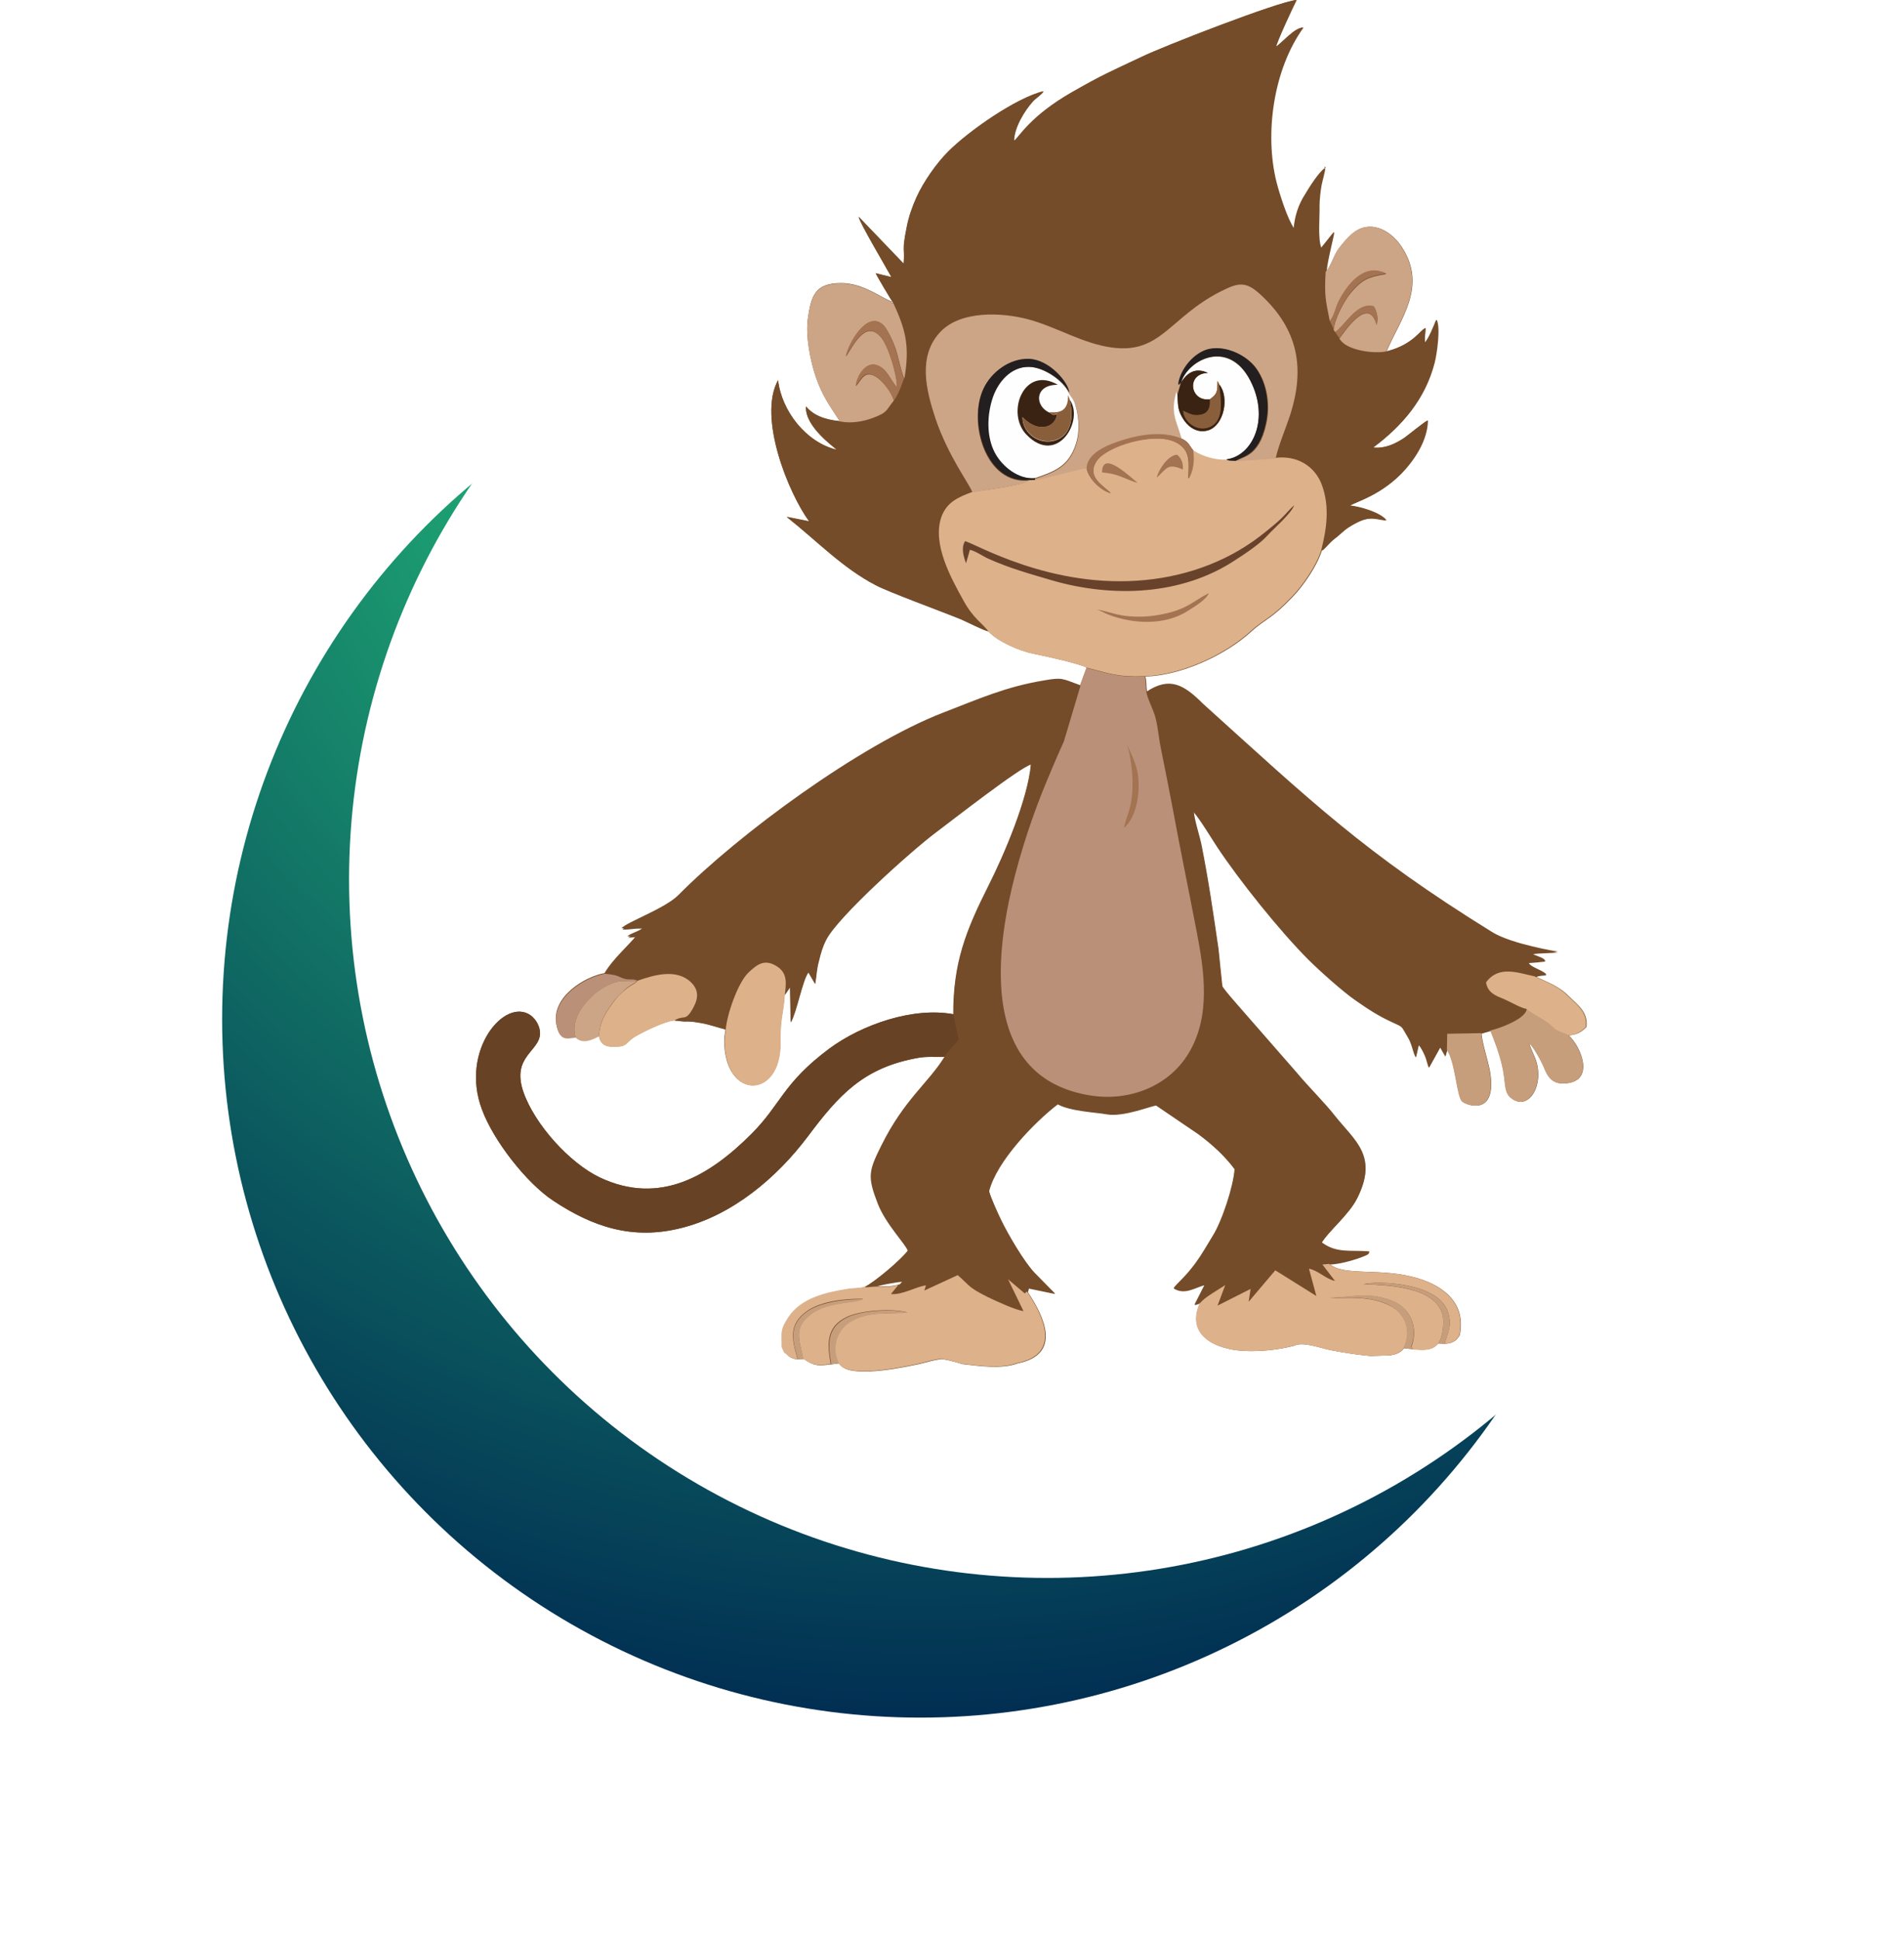 <svg width="600" height="611" viewBox="0 0 600 611" fill="none" xmlns="http://www.w3.org/2000/svg">
<g filter="url(#filter0_d)">
<circle cx="320" cy="291" r="220" fill="url(#paint0_radial)"/>
</g>
<g filter="url(#filter1_d)">
<circle cx="330" cy="281" r="220" fill="white"/>
</g>
<path fill-rule="evenodd" clip-rule="evenodd" d="M188.781 326.415C189.387 329.347 191.409 329.751 194.138 329.65C197.777 329.549 197.272 328.235 200.001 326.517C202.731 324.899 209.605 321.563 212.435 321.361C214.154 321.462 214.861 321.765 216.782 321.664C218.197 321.664 219.613 321.967 220.927 322.17C223.757 322.675 226.082 323.585 228.609 324.191C228.508 325.708 228.205 326.112 228.205 327.831C228.407 346.633 245.997 346.128 245.896 328.538C245.896 325.809 245.896 323.282 246.3 320.653C246.603 318.834 247.21 314.992 247.21 313.375L248.928 310.848L249.13 321.967C251.051 318.632 252.77 308.725 254.69 306.198L256.813 309.837C257.319 306.804 257.218 305.389 258.026 302.457C258.532 300.335 259.138 298.111 260.25 295.988C263.788 288.81 287.241 267.784 294.823 262.123C300.079 258.181 321.308 241.602 324.846 240.692C323.936 251.509 316.456 269.098 311.502 278.904C304.224 293.359 300.382 303.266 300.382 319.44C287.746 317.115 271.673 322.675 261.362 330.257C246.603 341.275 246.199 347.745 236.798 357.146C223.656 370.288 207.987 379.79 189.084 370.894C179.48 366.345 168.462 354.114 164.924 343.904C161.082 332.683 170.18 331.167 170.18 325.405C170.18 323.282 168.866 320.957 167.148 319.744C158.959 314.083 144.908 330.964 151.883 349.464C155.522 359.37 166.036 372.714 174.325 378.173C186.658 386.361 199.294 390.708 214.76 386.765C230.935 382.722 244.885 370.793 254.488 358.056C264.395 344.814 272.179 336.221 289.364 333.188C292.093 332.683 294.924 332.986 297.754 332.885C292.599 341.174 285.118 346.229 277.941 360.684C273.897 368.772 273.493 370.49 276.829 379.083C279.356 385.552 285.725 391.921 286.23 393.842C284.107 396.672 275.818 403.748 272.482 405.366C271.37 405.871 269.146 405.77 267.731 405.972C260.857 407.084 252.77 408.702 248.625 414.969C245.997 419.013 246.502 419.417 246.502 424.37L247.21 425.988C248.827 427.1 248.018 427.201 250.344 428.01L251.557 428.111L253.275 428.01C256.611 430.335 257.824 430.234 261.969 429.728L264.395 429.425C266.214 432.255 270.966 431.952 273.998 431.952C279.053 431.75 284.41 430.739 289.263 429.728C291.487 429.223 294.115 428.414 296.238 428.111C297.35 427.908 301.798 429.122 303.112 429.627C308.47 430.233 315.546 431.345 320.701 429.425C334.854 426.594 328.991 414.565 323.835 406.882L324.138 405.669L332.428 407.387L325.857 400.716C322.521 397.076 317.77 388.989 315.546 384.44C314.535 382.419 312.109 377.061 311.603 375.039C313.928 365.638 325.857 353.305 333.236 347.644C337.28 349.868 345.367 350.171 348.602 350.778C354.061 351.789 363.361 347.846 364.27 348.048L377.513 357.045C381.759 360.179 385.903 363.919 389.037 368.165C388.734 373.422 385.095 384.642 382.062 389.394C380.141 392.527 378.827 394.954 376.603 397.986C373.368 402.333 371.246 403.849 369.83 405.669C373.267 407.792 376.502 405.366 379.636 404.557L376.401 410.926L378.221 410.319C373.571 420.529 382.972 424.977 391.767 425.482C396.821 425.786 402.886 425.179 407.84 423.865C410.67 422.45 416.23 424.674 419.465 425.28C423.711 426.089 427.552 426.695 431.899 427.1L437.964 426.898C439.683 426.695 441.401 426.089 442.412 424.674L445.546 424.977C448.477 425.179 451.308 425.482 453.228 423.157L455.351 423.258C457.575 423.157 458.889 422.45 460.001 420.529C462.023 410.723 455.25 405.164 446.86 402.636C435.134 399.098 423.508 402.131 418.959 398.087C421.79 398.087 426.238 396.874 428.967 395.863C431.899 394.751 431.292 394.751 431.494 394.145C425.631 393.639 421.284 394.852 416.533 391.314C418.858 387.473 425.126 382.52 427.754 377.263C434.426 363.919 426.844 359.269 420.476 351.182C417.746 347.644 411.984 341.882 408.648 337.838L396.72 324.191C396.012 323.383 394.597 321.765 393.889 320.957C392.272 319.036 385.398 311.454 385.196 310.544L383.983 298.818C382.264 287.092 380.95 277.792 378.625 266.065C378.019 263.134 376.401 258.282 376.199 255.552C378.322 257.978 381.658 263.538 383.578 266.47C390.655 277.185 403.493 293.157 412.389 302.053C415.927 305.591 423.407 312.263 427.249 314.891C430.989 317.52 434.527 319.845 438.773 321.765C442.513 323.484 441.502 322.877 443.625 326.314C445.141 328.74 445.242 331.167 446.253 332.885L447.163 328.943C447.972 329.954 448.376 330.762 448.983 332.076C449.69 333.492 449.893 335.311 450.398 336.12L453.936 329.751L455.554 332.582L456.059 330.762C458.687 334.503 459.092 345.42 460.81 346.936C462.326 348.251 472.031 351.688 469.504 337.232C468.897 333.997 466.977 328.134 466.875 325.405L469.706 324.596C471.222 328.336 472.435 331.571 473.345 335.412C474.861 341.579 473.547 344.409 477.085 346.431C482.14 349.261 486.487 341.579 484.061 334.098C483.555 332.481 482.241 330.055 481.938 328.639C483.252 329.549 485.88 334.503 486.588 336.221C487.801 339.254 489.317 341.781 493.866 341.174C502.459 340.163 498.314 329.852 494.372 326.112C496.798 325.91 498.213 325.202 499.931 323.484C500.538 318.632 497 316.408 493.967 313.375C491.137 310.544 487.295 309.23 483.757 307.512C485.577 306.905 485.476 307.107 487.295 306.905C486.183 305.49 482.14 304.681 481.634 303.064C483.454 302.963 485.172 302.761 486.992 302.558C486.082 301.345 484.061 301.244 482.746 300.233C485.375 299.93 488.306 299.93 490.935 299.728C490.935 299.728 476.378 297.403 470.211 293.562C429.978 268.694 413.096 252.317 379.029 221.586C372.863 215.42 368.516 213.196 361.44 217.745C361.137 215.824 361.44 215.016 360.935 213.095C372.155 212.792 386.106 206.423 394.294 198.943C398.742 194.899 400.561 195.101 407.233 188.126C410.67 184.588 415.017 178.32 416.533 173.468C417.342 172.963 419.061 170.739 420.476 169.728C421.992 168.616 423.104 167.302 424.823 166.19C431.292 162.045 432.809 163.562 436.751 163.966C434.83 161.439 428.361 159.619 425.328 159.316C426.844 158.204 434.224 156.384 441.098 149.611C445.445 145.264 449.69 138.896 449.791 132.527C449.084 132.628 443.827 136.975 442.412 137.986C439.48 139.907 436.246 141.423 432.606 141.019C441.805 134.145 448.983 125.754 451.914 114.331C452.622 111.602 453.835 103.11 452.521 100.785C451.914 102.302 450.095 106.952 448.882 107.963C448.68 105.84 449.084 105.031 449.084 103.414C447.669 103.717 445.344 108.569 436.953 110.692C441.098 100.785 449.994 90.272 441.704 77.737C438.672 73.087 432.708 69.246 427.249 72.784C425.227 74.098 423.205 76.524 421.79 78.445C420.274 80.568 419.465 83.802 417.847 85.622C418.151 81.781 420.274 74.199 420.274 73.087L416.23 78.142C415.017 75.311 415.725 68.134 415.624 64.798C415.624 62.978 415.927 60.249 416.23 58.53C416.533 56.913 417.342 54.285 417.443 52.971L417.746 52.869L417.544 52.566L417.443 52.971C415.522 54.285 412.591 58.935 411.277 61.159C409.053 64.596 408.042 68.033 407.638 71.975C405.515 69.044 402.987 60.956 402.078 57.418C398.236 42.154 401.067 21.835 410.569 8.694C408.042 8.593 404.099 13.344 401.977 14.759C402.078 13.445 407.435 1.921 408.446 0C402.785 0.505 366.596 14.557 359.721 17.893C349.916 22.543 347.692 23.352 337.785 29.012C324.543 36.594 321.106 43.165 319.589 44.277C319.69 40.233 322.723 35.078 325.554 31.944C326.463 30.933 328.081 30.023 328.889 28.81C320.398 30.832 305.437 41.244 298.866 47.815C295.227 51.454 291.082 57.317 288.858 62.271C287.544 65.202 286.432 68.336 285.826 71.47C284.107 79.961 285.32 77.939 284.815 83.095L270.662 68.336C270.763 69.953 279.457 84.51 280.973 87.341L276.02 86.128C276.121 86.532 281.176 95.124 281.479 95.327C280.872 95.327 280.973 95.529 280.973 94.922C278.143 94.114 272.179 89.16 265.102 89.16C256.712 89.16 255.6 93.305 254.589 100.28C253.781 105.739 255.398 113.826 257.116 118.779C259.239 124.845 261.362 127.574 264.698 132.729C259.34 132.224 256.106 130.607 253.983 128.079C253.578 134.549 263.283 141.12 263.687 141.726C253.983 139.401 246.3 129.495 245.188 119.79C238.718 131.516 248.524 155.474 254.994 164.269L247.917 162.854C257.723 170.638 265.507 178.927 276.02 184.386C280.266 186.61 296.137 192.372 302.809 195.101C304.931 196.011 309.784 198.538 311.603 198.943C314.434 202.076 321.51 205.109 325.756 205.918C328.889 206.524 340.312 209.051 342.435 210.264L340.414 215.824C334.651 213.702 334.753 213.297 328.991 214.308C316.759 216.33 308.368 220.171 297.047 224.518C270.966 234.627 232.754 262.73 213.749 281.936C209.504 286.182 197.474 290.428 195.857 292.349C197.879 292.551 200.001 291.843 202.63 292.146C201.72 293.258 199.092 293.764 197.676 294.876C198.687 294.977 199.597 294.775 200.507 294.674C198.586 297.302 193.228 301.851 190.499 306.501C184.535 307.512 173.617 313.88 175.336 322.675C176.347 327.932 178.672 326.921 181.3 326.618C183.524 328.74 186.354 327.426 188.679 326.213L188.781 326.415ZM281.378 95.226C281.479 95.428 281.58 95.731 281.782 96.034C281.681 95.832 281.58 95.529 281.378 95.226ZM275.515 405.164C276.323 404.658 283.298 403.344 284.512 403.445L283.602 404.456C281.074 405.366 278.345 405.164 275.515 405.164Z" fill="#754C29"/>
<path fill-rule="evenodd" clip-rule="evenodd" d="M190.6 306.703C192.521 306.905 194.037 307.107 195.755 307.916C198.182 309.028 199.496 308.017 200.911 308.927C206.067 307.107 213.042 304.883 217.793 309.331C220.32 311.656 220.118 314.284 218.602 317.317C216.074 322.068 215.771 319.339 212.536 321.462C214.255 321.563 214.962 321.866 216.883 321.765C218.298 321.765 219.714 322.068 221.028 322.27C223.858 322.776 226.183 323.686 228.71 324.292C229.014 319.642 232.552 309.432 235.888 306.298C238.617 303.771 240.942 302.053 244.682 304.277C248.322 306.5 247.715 309.836 247.311 313.476L249.029 310.948L249.231 322.068C251.152 318.732 252.871 308.825 254.791 306.298L256.914 309.937C257.42 306.905 257.319 305.49 258.127 302.558C258.633 300.435 259.239 298.211 260.351 296.088C263.889 288.911 287.342 267.885 294.923 262.224C300.18 258.281 321.409 241.703 324.947 240.793C324.037 251.609 316.556 269.199 311.603 279.004C304.325 293.46 300.483 303.367 300.483 319.541L302.202 327.527L297.552 332.986C292.396 341.275 284.916 346.329 277.738 360.785C273.695 368.872 273.291 370.591 276.626 379.183C279.154 385.653 285.522 392.021 286.028 393.942C283.905 396.773 275.616 403.849 272.28 405.466C273.088 405.871 274.2 405.466 275.514 405.466C276.323 404.961 283.298 403.647 284.511 403.748L283.602 404.759L281.074 407.892C284.815 408.196 288.858 405.567 292.093 405.163L291.588 406.78L302.101 401.928C306.347 405.668 305.336 405.567 311.502 408.802C313.928 410.116 320.196 412.947 322.824 413.25L317.972 403.242L323.228 407.69L323.936 407.084L324.239 405.871L332.528 407.589L325.958 400.917C322.622 397.278 317.871 389.191 315.647 384.642C314.636 382.62 312.21 377.263 311.704 375.241C314.029 365.84 325.958 353.507 333.337 347.846C337.381 350.07 345.468 350.373 348.703 350.979C354.161 351.99 363.462 348.048 364.371 348.25L377.614 357.247C381.86 360.381 386.004 364.121 389.138 368.367C388.835 373.623 385.196 384.844 382.163 389.595C380.242 392.729 378.928 395.155 376.704 398.188C373.469 402.535 371.347 404.051 369.931 405.871C373.368 407.993 376.603 405.567 379.737 404.759L376.502 411.127L378.322 410.521C379.434 408.903 384.185 406.174 386.105 404.961L383.679 411.431L394.091 406.174L393.485 410.217L401.875 400.311L414.815 408.398L412.49 399.805C415.32 400.311 417.948 403.141 420.678 403.647L416.735 398.491L418.858 398.289C421.689 398.289 426.137 397.076 428.866 396.065C431.798 394.953 431.191 394.953 431.393 394.347C425.53 393.841 421.183 395.054 416.432 391.516C418.757 387.675 425.025 382.721 427.653 377.465C434.325 364.121 426.743 359.471 420.375 351.384C417.645 347.846 411.883 342.084 408.547 338.04L396.619 324.393C395.911 323.584 394.496 321.967 393.788 321.158C392.171 319.238 385.297 311.656 385.095 310.746L383.882 299.02C382.163 287.294 380.849 277.993 378.524 266.267C377.917 263.336 376.3 258.483 376.098 255.754C378.221 258.18 381.557 263.74 383.477 266.672C390.553 277.387 403.392 293.359 412.287 302.255C415.826 305.793 423.306 312.465 427.147 315.093C430.888 317.721 434.426 320.046 438.672 321.967C442.412 323.686 441.401 323.079 443.524 326.516C445.04 328.942 445.141 331.368 446.152 333.087L447.062 329.144C447.871 330.155 448.275 330.964 448.882 332.278C449.589 333.693 449.791 335.513 450.297 336.322L453.835 329.953L455.452 332.784L455.958 330.964L456.059 325.808L466.774 325.606L469.605 324.798C472.637 324.191 480.725 321.158 481.129 318.025C479.815 317.923 475.569 315.497 473.952 314.891C471.323 313.779 468.998 312.869 468.493 309.735C472.435 304.277 478.501 306.703 483.757 307.815C485.577 307.208 485.476 307.41 487.295 307.208C486.183 305.793 482.14 304.984 481.634 303.367C483.454 303.266 485.172 303.063 486.992 302.861C486.082 301.648 484.06 301.547 482.746 300.536C485.375 300.233 488.306 300.233 490.934 300.031C490.934 300.031 476.378 297.706 470.211 293.864C429.978 268.997 413.096 252.62 379.029 221.889C372.863 215.723 368.516 213.499 361.44 218.048C361.541 219.867 363.765 223.81 364.371 226.539C365.18 229.875 365.382 233.11 366.09 236.345C367.404 242.612 368.617 248.981 369.83 255.35C372.155 267.986 374.682 280.622 377.21 293.258C379.737 306.096 381.86 320.451 374.682 332.177C368.415 342.488 355.981 347.34 343.648 345.318C313.018 340.264 313.018 309.432 318.073 284.463C320.398 272.838 324.34 260.606 328.687 249.689C330.911 244.23 333.034 239.175 335.46 233.818L340.717 216.228C334.955 214.105 335.056 213.701 329.294 214.712C317.062 216.734 308.672 220.575 297.35 224.922C271.269 235.031 233.057 263.133 214.053 282.34C209.807 286.586 197.777 290.832 196.16 292.752C198.182 292.955 200.304 292.247 202.933 292.55C202.023 293.662 199.395 294.168 197.979 295.28C198.99 295.381 199.9 295.179 200.81 295.077C198.889 297.706 193.532 302.255 190.802 306.905L190.6 306.703Z" fill="#754C29"/>
<path fill-rule="evenodd" clip-rule="evenodd" d="M319.488 44.176C319.589 40.132 322.622 34.977 325.452 31.843C326.362 30.832 327.98 29.922 328.788 28.709C320.297 30.731 305.336 41.143 298.765 47.714C295.126 51.353 290.981 57.216 288.757 62.169C287.443 65.101 286.331 68.235 285.725 71.369C284.006 79.86 285.219 77.838 284.714 82.994L270.561 68.235C270.662 69.852 279.356 84.409 280.872 87.24L275.919 86.026C276.02 86.431 281.074 95.023 281.378 95.225C287.949 108.771 285.623 134.65 264.698 132.628C259.34 132.123 256.106 130.505 253.983 127.978C253.578 134.448 263.283 141.019 263.687 141.625C253.983 139.3 246.3 129.394 245.188 119.689C238.718 131.415 248.524 155.373 254.994 164.168L247.917 162.753C257.723 170.537 265.507 178.826 276.02 184.285C280.266 186.509 296.137 192.271 302.809 195C304.931 195.91 309.784 198.437 311.603 198.841C309.986 196.516 306.852 194.798 303.819 189.238C299.776 181.96 293.812 171.244 296.743 162.753C298.361 158.002 302.101 156.485 306.448 154.868C305.235 151.835 298.866 143.445 294.823 131.719C291.79 122.722 289.162 111.905 296.339 104.324C302.809 97.551 315.647 98.056 324.037 100.381C333.337 102.807 341.121 108.064 350.522 109.277C365.888 111.299 368.516 99.775 384.69 91.586C390.25 88.756 392.575 88.352 397.124 92.496C409.154 103.515 411.378 115.848 406.424 130.91C405.11 134.852 402.785 140.412 401.977 144.254C408.851 143.243 414.714 146.68 417.039 152.947C419.465 159.72 418.454 166.695 416.735 173.367C417.544 172.862 419.263 170.638 420.678 169.627C422.194 168.515 423.306 167.201 425.025 166.089C431.494 161.944 433.011 163.46 436.953 163.865C435.033 161.338 428.563 159.518 425.53 159.215C427.047 158.103 434.426 156.283 441.3 149.51C445.647 145.163 449.893 138.795 449.994 132.426C449.286 132.527 444.029 136.874 442.614 137.885C439.683 139.806 436.448 141.322 432.809 140.918C442.008 134.044 449.185 125.653 452.117 114.23C452.824 111.501 454.037 103.009 452.723 100.684C452.117 102.201 450.297 106.851 449.084 107.862C448.882 105.739 449.286 104.93 449.286 103.313C447.871 103.616 445.546 108.468 437.155 110.591C418.353 112.208 418.252 98.157 418.05 85.622C418.353 81.781 420.476 74.199 420.476 73.087L416.432 78.141C415.219 75.311 415.927 68.134 415.826 64.798C415.826 62.978 416.129 60.249 416.432 58.53C416.736 56.913 417.544 54.285 417.645 52.971C415.725 54.285 412.793 58.935 411.479 61.159C409.255 64.596 408.244 68.033 407.84 71.975C405.717 69.044 403.19 60.956 402.28 57.418C398.438 42.154 401.269 21.835 410.771 8.694C408.244 8.593 404.302 13.344 402.179 14.759C402.28 13.445 407.638 1.921 408.648 0C402.987 0.505 366.798 14.557 359.924 17.893C350.118 22.543 347.894 23.352 337.987 29.012C324.745 36.594 321.308 43.165 319.791 44.277L319.488 44.176Z" fill="#754C29"/>
<path fill-rule="evenodd" clip-rule="evenodd" d="M342.536 147.691L341.93 147.287L326.059 151.128L324.34 151.229C322.521 152.846 309.582 154.464 306.347 154.969C302 156.587 298.361 158.103 296.642 162.854C293.711 171.346 299.675 182.061 303.718 189.339C306.751 194.899 309.885 196.517 311.502 198.943C314.333 202.077 321.409 205.109 325.655 205.918C328.788 206.525 340.211 209.052 342.334 210.265C350.017 212.185 352.14 213.297 360.732 212.994C371.953 212.691 385.903 206.322 394.092 198.842C398.54 194.798 400.359 195 407.031 188.025C410.468 184.487 414.815 178.22 416.331 173.367C418.05 166.696 419.061 159.72 416.634 152.948C414.411 146.68 408.547 143.243 401.572 144.254L389.239 145.063C388.33 144.962 386.712 145.164 386.308 144.557C382.871 144.759 378.726 143.647 375.896 141.727C376.401 144.658 375.896 148.196 374.48 150.724C374.48 145.871 375.592 141.626 370.134 139.098C363.361 135.965 348.299 140.514 345.367 145.366C342.435 150.218 347.49 152.846 350.017 155.273C347.085 154.666 343.042 150.825 342.435 147.59L342.536 147.691Z" fill="#DDB18A"/>
<path fill-rule="evenodd" clip-rule="evenodd" d="M340.515 215.925L335.258 233.515C332.832 238.872 330.709 243.927 328.485 249.386C324.138 260.303 320.297 272.535 317.871 284.16C312.816 309.028 312.816 339.961 343.446 345.016C355.779 347.037 368.213 342.185 374.48 331.874C381.658 320.148 379.535 305.793 377.008 292.955C374.581 280.319 371.953 267.683 369.628 255.047C368.415 248.779 367.202 242.411 365.888 236.042C365.18 232.706 364.978 229.471 364.169 226.236C363.563 223.608 361.339 219.666 361.238 217.745C360.934 215.824 361.238 215.016 360.732 213.095C352.241 213.398 350.118 212.286 342.334 210.365L340.312 215.925H340.515Z" fill="#BA9178"/>
<path fill-rule="evenodd" clip-rule="evenodd" d="M306.448 155.07C309.683 154.463 322.723 152.846 324.442 151.33C310.491 152.947 304.932 132.932 309.885 122.519C312.311 117.364 318.174 113.017 324.138 113.219C330.608 113.421 336.572 120.7 336.876 123.834C337.583 125.451 338.392 125.653 338.998 127.776C340.313 132.325 340.414 137.177 338.594 141.524C336.168 147.387 331.821 148.904 326.16 150.824V151.33L342.031 147.488L342.638 147.893C342.537 142.737 349.815 140.21 353.96 138.795C359.823 136.874 366.596 135.964 372.459 138.289C370.74 132.426 368.82 130.202 370.841 123.429L371.145 124.339L372.257 120.599L371.448 121.306C371.953 116.454 376.603 110.995 381.254 109.984C386.51 108.872 393.081 112.006 396.012 116.151C399.45 121.003 400.359 127.776 399.045 133.538C396.72 144.355 391.16 143.748 389.644 145.264L401.977 144.456C402.785 140.614 405.11 135.054 406.425 131.112C411.378 116.05 409.154 103.717 397.124 92.698C392.575 88.554 390.25 88.958 384.691 91.788C368.516 99.977 365.888 111.501 350.523 109.479C341.222 108.266 333.337 103.11 324.037 100.583C315.647 98.359 302.809 97.753 296.339 104.526C289.162 112.107 291.79 122.823 294.823 131.921C298.866 143.748 305.235 152.037 306.448 155.07V155.07Z" fill="#CCA586"/>
<path fill-rule="evenodd" clip-rule="evenodd" d="M297.451 332.885L302.101 327.426L300.382 319.44C287.746 317.115 271.673 322.675 261.362 330.257C246.603 341.275 246.199 347.745 236.798 357.146C223.656 370.288 207.987 379.79 189.084 370.894C179.48 366.345 168.462 354.114 164.924 343.904C161.082 332.683 170.18 331.166 170.18 325.404C170.18 323.281 168.866 320.956 167.148 319.743C158.959 314.082 144.908 330.964 151.883 349.463C155.522 359.37 166.036 372.714 174.325 378.173C186.658 386.361 199.294 390.708 214.76 386.765C230.935 382.722 244.885 370.793 254.488 358.056C264.395 344.813 272.179 336.221 289.364 333.188C292.093 332.683 294.924 332.986 297.754 332.885H297.451Z" fill="#684224"/>
<path fill-rule="evenodd" clip-rule="evenodd" d="M283.602 404.556C281.075 405.466 278.345 405.264 275.515 405.264C274.201 405.264 273.089 405.668 272.28 405.264C271.168 405.769 268.944 405.668 267.529 405.871C260.655 406.983 252.568 408.6 248.423 414.867C245.795 418.911 246.3 419.315 246.3 424.269L247.008 425.886C248.625 426.998 247.816 427.099 250.141 427.908L251.355 428.009C249.535 421.944 248.423 417.091 254.286 412.947C258.633 409.813 266.72 408.903 271.977 409.105C269.551 410.521 261.463 409.813 256.005 413.553C249.737 417.9 251.961 421.944 253.073 427.908C256.409 430.233 257.622 430.132 261.767 429.626C260.655 423.359 260.25 417.9 266.922 414.766C271.37 412.644 281.378 412.037 285.927 413.351C279.76 413.958 274.504 412.846 268.54 415.878C263.687 418.406 261.767 424.269 264.193 429.323C266.012 432.154 270.764 431.85 273.796 431.85C278.851 431.648 284.208 430.637 289.061 429.626C291.285 429.121 293.913 428.312 296.036 428.009C297.148 427.807 301.596 429.02 302.91 429.525C308.267 430.132 315.344 431.244 320.499 429.323C334.652 426.493 328.788 414.463 323.633 406.78L322.925 407.387L317.669 402.939L322.521 412.947C319.994 412.644 313.726 409.712 311.199 408.499C305.033 405.365 306.044 405.365 301.798 401.625L291.285 406.477L291.79 404.86C288.555 405.264 284.512 407.892 280.771 407.589L283.299 404.455L283.602 404.556Z" fill="#DDB18A"/>
<path fill-rule="evenodd" clip-rule="evenodd" d="M378.119 410.318C373.469 420.528 382.871 424.976 391.665 425.482C396.72 425.785 402.785 425.178 407.738 423.864C410.569 422.449 416.129 424.673 419.364 425.28C423.609 426.088 427.451 426.695 431.798 427.099L437.863 426.897C439.581 426.695 441.3 426.088 442.311 424.673C445.141 419.214 442.816 413.25 437.357 410.925C431.191 408.196 425.53 408.903 418.959 408.802C426.339 408.6 431.292 406.78 438.874 409.813C444.636 412.138 447.062 418.406 444.737 424.37L445.445 425.077C448.376 425.28 451.207 425.583 453.127 423.258C454.644 421.438 455.25 416.384 454.543 413.958C452.015 405.062 436.852 404.86 429.675 404.455C434.325 403.343 453.329 403.95 456.261 413.25C457.676 417.496 456.261 419.416 455.25 423.258C457.474 423.157 458.788 422.449 459.9 420.528C461.922 410.723 455.149 405.163 446.759 402.636C435.032 399.098 423.407 402.13 418.858 398.087L416.735 398.289L420.678 403.444C417.948 402.939 415.32 400.108 412.49 399.603L414.815 408.196L401.875 400.108L393.485 410.015L394.091 405.972L383.679 411.228L386.105 404.759C384.185 406.073 379.434 408.701 378.322 410.318H378.119Z" fill="#DDB18A"/>
<path fill-rule="evenodd" clip-rule="evenodd" d="M264.698 132.729C268.135 133.437 271.876 132.83 275.11 131.617C279.862 129.798 278.952 129.495 281.681 126.159C281.075 123.732 278.446 120.397 276.627 119.082C272.482 116.05 271.572 119.689 269.753 121.61C269.955 118.779 272.684 113.826 276.324 115.039C279.659 116.151 280.67 119.992 282.692 122.014C282.793 118.375 280.064 109.075 277.638 106.244C272.785 100.482 268.843 108.974 266.619 112.309C267.226 108.771 272.988 97.854 278.143 102.201C279.659 103.515 281.58 107.862 282.288 109.984C282.995 112.006 284.208 118.072 285.017 119.183C286.635 109.378 285.624 104.222 281.479 95.428C280.873 95.428 280.974 95.63 280.974 95.023C278.143 94.215 272.179 89.261 265.103 89.261C256.712 89.261 255.6 93.406 254.589 100.381C253.781 105.84 255.398 113.927 257.117 118.88C259.24 124.946 261.362 127.675 264.698 132.83V132.729Z" fill="#CCA586"/>
<path fill-rule="evenodd" clip-rule="evenodd" d="M326.059 150.622C331.72 148.701 336.067 147.185 338.493 141.322C340.313 136.975 340.212 132.123 338.897 127.574C338.291 125.451 337.482 125.249 336.775 123.631C334.854 119.689 328.687 115.544 324.037 115.544C318.478 115.443 314.434 120.093 312.715 125.046C310.795 130.606 310.593 137.48 313.322 142.636C315.647 146.983 320.701 151.127 325.958 150.622H326.059Z" fill="#FEFEFE"/>
<path fill-rule="evenodd" clip-rule="evenodd" d="M417.746 85.622C417.342 92.9 417.645 94.215 419.061 101.19C420.375 99.875 420.88 96.944 421.79 95.124C424.519 89.665 429.776 82.791 436.852 86.33C431.292 87.239 429.372 87.947 425.732 92.193C423.61 94.619 420.476 100.684 420.274 103.919L420.779 104.627C424.014 102.403 427.754 95.124 432.91 96.54C434.022 98.359 434.325 100.28 433.819 102.403C431.191 92.294 422.7 106.042 422.093 106.648C424.115 110.389 432.91 111.501 436.852 110.692C440.997 100.785 449.893 90.272 441.603 77.737C438.571 73.087 432.606 69.246 427.148 72.784C425.126 74.098 423.104 76.524 421.689 78.445C420.172 80.567 419.364 83.802 417.746 85.622V85.622Z" fill="#CCA586"/>
<path fill-rule="evenodd" clip-rule="evenodd" d="M228.711 324.293C228.61 325.809 228.306 326.214 228.306 327.932C228.509 346.735 246.098 346.229 245.997 328.64C245.997 325.91 245.997 323.383 246.401 320.755C246.705 318.935 247.311 315.094 247.311 313.476C247.715 309.837 248.322 306.501 244.683 304.277C240.841 301.952 238.617 303.772 235.888 306.299C232.552 309.433 229.014 319.643 228.711 324.293Z" fill="#DDB18A"/>
<path fill-rule="evenodd" clip-rule="evenodd" d="M372.155 120.498C374.177 117.263 376.906 115.747 380.647 117.465C373.672 117.566 374.986 126.563 381.253 125.755C383.78 123.935 383.578 123.126 383.679 119.993L384.286 121.206C387.42 125.047 385.802 134.044 380.647 135.56C377.513 136.47 374.784 134.752 373.166 132.427C371.043 129.293 371.245 127.878 371.043 124.238L370.74 123.329C368.718 130.101 370.639 132.224 372.357 138.189C374.581 139.098 374.784 140.311 376.098 141.929C378.928 143.748 383.073 144.962 386.51 144.759C394.9 143.546 400.157 131.82 393.99 119.892C387.116 106.649 374.278 113.321 372.155 120.599V120.498Z" fill="#FEFEFE"/>
<path fill-rule="evenodd" clip-rule="evenodd" d="M469.605 324.595C471.121 328.336 472.335 331.57 473.244 335.412C474.761 341.578 473.446 344.409 476.985 346.43C482.039 349.261 486.386 341.578 483.96 334.098C483.454 332.48 482.14 330.054 481.837 328.639C483.151 329.549 485.779 334.502 486.487 336.221C487.7 339.253 489.216 341.78 493.765 341.174C502.358 340.163 498.213 329.852 494.271 326.112C493.361 325.404 491.744 325.202 490.632 324.494C489.52 323.686 488.711 322.877 487.7 322.068C485.88 320.754 482.544 319.137 481.129 317.822C480.725 320.956 472.638 323.888 469.605 324.595V324.595Z" fill="#C79E7C"/>
<path fill-rule="evenodd" clip-rule="evenodd" d="M200.911 309.028C199.597 310.14 198.283 310.545 196.665 312.061C195.25 313.375 194.138 314.386 193.026 316.004C190.6 319.441 188.881 322.069 188.78 326.517C189.387 329.448 191.409 329.853 194.138 329.752C197.777 329.651 197.272 328.336 200.001 326.618C202.731 325 209.605 321.665 212.435 321.462C215.67 319.441 215.973 322.069 218.5 317.318C220.118 314.386 220.219 311.758 217.692 309.332C213.042 304.985 206.067 307.108 200.81 308.927L200.911 309.028Z" fill="#DDB18A"/>
<path fill-rule="evenodd" clip-rule="evenodd" d="M481.028 317.822C482.443 319.137 485.779 320.754 487.599 322.068C488.711 322.877 489.418 323.787 490.53 324.494C491.642 325.202 493.159 325.404 494.169 326.112C496.596 325.91 498.011 325.202 499.729 323.483C500.336 318.631 496.798 316.407 493.765 313.375C490.935 310.544 487.093 309.23 483.555 307.511C478.298 306.399 472.233 303.973 468.291 309.432C468.796 312.566 471.121 313.577 473.75 314.588C475.468 315.295 479.714 317.721 480.927 317.721L481.028 317.822Z" fill="#DDB18A"/>
<path fill-rule="evenodd" clip-rule="evenodd" d="M304.123 170.435C302.809 172.558 303.617 175.186 304.426 177.41L305.639 173.165C307.459 173.569 309.683 175.186 311.502 175.995C318.275 179.028 324.239 180.645 331.417 182.768C350.522 188.328 372.459 187.62 389.442 176.298C392.575 174.277 397.124 171.244 399.449 168.616C401.471 166.392 406.93 161.742 407.84 159.113C406.425 160.326 405.11 162.045 403.594 163.46C402.179 164.774 400.46 166.189 398.944 167.403C388.127 176.298 375.087 181.252 361.137 182.667C331.113 185.7 306.953 170.941 304.022 170.435H304.123Z" fill="#68422B"/>
<path fill-rule="evenodd" clip-rule="evenodd" d="M455.958 330.762C458.586 334.503 458.99 345.42 460.709 346.937C462.225 348.251 471.93 351.688 469.403 337.232C468.796 333.997 466.875 328.134 466.774 325.405L456.059 325.607L455.958 330.762V330.762Z" fill="#C79E7C"/>
<path fill-rule="evenodd" clip-rule="evenodd" d="M324.442 151.229L326.16 151.128V150.622C320.904 151.027 315.849 146.983 313.524 142.636C310.795 137.481 310.997 130.607 312.918 125.047C314.636 120.194 318.579 115.544 324.24 115.544C328.89 115.544 335.056 119.689 336.977 123.631C336.673 120.397 330.709 113.219 324.24 113.017C318.174 112.815 312.412 117.162 309.986 122.317C305.033 132.729 310.694 152.846 324.543 151.128L324.442 151.229Z" fill="#231F20"/>
<path fill-rule="evenodd" clip-rule="evenodd" d="M181.401 326.82C179.885 321.664 183.12 317.014 186.557 313.779C187.77 312.667 190.802 310.645 192.42 309.938C196.969 308.017 197.171 309.736 200.911 308.927C199.496 308.017 198.182 309.028 195.756 307.916C193.936 307.006 192.521 306.905 190.6 306.703C184.636 307.714 173.718 314.082 175.437 322.877C176.448 328.134 178.773 327.123 181.401 326.82Z" fill="#BA9178"/>
<path fill-rule="evenodd" clip-rule="evenodd" d="M372.155 120.498C374.379 113.22 387.218 106.548 393.99 119.79C400.157 131.719 394.9 143.546 386.51 144.658C386.914 145.265 388.532 145.063 389.442 145.164C390.958 143.647 396.518 144.153 398.843 133.437C400.157 127.675 399.247 120.902 395.81 116.05C392.879 111.906 386.409 108.772 381.051 109.884C376.3 110.895 371.751 116.353 371.246 121.206L372.054 120.498H372.155Z" fill="#231F20"/>
<path fill-rule="evenodd" clip-rule="evenodd" d="M181.401 326.819C183.625 328.942 186.455 327.628 188.78 326.415C188.881 321.967 190.6 319.339 193.026 315.902C194.138 314.284 195.351 313.374 196.665 311.959C198.182 310.443 199.597 309.937 200.911 308.927C197.171 309.735 196.969 308.017 192.42 309.937C190.701 310.645 187.77 312.566 186.556 313.779C183.119 317.014 179.885 321.664 181.401 326.819V326.819Z" fill="#CCA586"/>
<path fill-rule="evenodd" clip-rule="evenodd" d="M336.976 125.552C336.976 125.552 340.11 136.166 332.63 138.693C327.575 140.311 322.218 136.57 322.218 131.415C326.969 136.469 332.529 134.953 333.135 130.505C331.518 130.707 332.023 130.808 330.81 130C325.958 127.978 325.958 121.104 333.337 121.205C322.723 114.937 316.86 130 323.431 136.874C333.236 147.084 341.93 132.123 336.976 125.754V125.552Z" fill="#3B2313"/>
<path fill-rule="evenodd" clip-rule="evenodd" d="M281.681 126.159C283.096 124.238 284.107 121.407 284.916 119.082C284.107 117.97 282.894 111.905 282.187 109.883C281.479 107.862 279.659 103.414 278.042 102.1C272.988 97.753 267.124 108.569 266.518 112.208C268.843 108.872 272.684 100.381 277.537 106.143C279.963 108.974 282.692 118.274 282.591 121.913C280.569 119.992 279.659 116.05 276.222 114.938C272.583 113.826 269.854 118.678 269.652 121.509C271.471 119.487 272.381 115.848 276.526 118.981C278.345 120.296 280.974 123.733 281.58 126.058L281.681 126.159Z" fill="#A37352"/>
<path fill-rule="evenodd" clip-rule="evenodd" d="M372.155 120.497L371.043 124.238C371.246 127.877 371.043 129.292 373.166 132.426C374.784 134.751 377.513 136.469 380.647 135.559C385.802 134.043 387.42 125.046 384.286 121.205C383.68 121.104 386.611 130.404 382.467 133.74C378.524 136.874 373.065 133.437 372.863 129.393C374.986 130.303 376.199 131.213 378.827 130.505C381.051 129.899 381.456 127.675 381.253 125.754C374.986 126.664 373.672 117.667 380.647 117.465C376.806 115.645 374.177 117.262 372.155 120.497Z" fill="#3B2313"/>
<path fill-rule="evenodd" clip-rule="evenodd" d="M330.81 129.899C331.922 130.809 331.518 130.607 333.135 130.405C332.427 134.852 326.868 136.369 322.218 131.314C322.218 136.47 327.575 140.21 332.63 138.593C340.11 136.167 336.976 125.451 336.976 125.451L336.572 124.44C336.673 128.484 334.955 130.303 330.81 129.798V129.899Z" fill="#895E3B"/>
<path fill-rule="evenodd" clip-rule="evenodd" d="M342.537 147.691C343.143 150.925 347.187 154.666 350.118 155.373C347.591 152.947 342.537 150.319 345.468 145.467C348.4 140.614 363.462 136.065 370.235 139.199C375.694 141.726 374.582 146.073 374.582 150.824C376.098 148.398 376.502 144.86 375.997 141.827C374.683 140.21 374.481 138.997 372.257 138.087C366.393 135.762 359.621 136.773 353.757 138.593C349.613 139.907 342.334 142.535 342.435 147.691H342.537Z" fill="#A37352"/>
<path fill-rule="evenodd" clip-rule="evenodd" d="M381.253 125.754C381.456 127.776 381.051 129.899 378.827 130.505C376.199 131.213 374.885 130.303 372.863 129.393C373.065 133.437 378.524 136.874 382.466 133.74C386.611 130.404 383.68 121.104 384.286 121.205L383.68 119.992C383.578 123.126 383.882 123.934 381.253 125.754V125.754Z" fill="#895E3B"/>
<path fill-rule="evenodd" clip-rule="evenodd" d="M261.969 429.728L264.395 429.425C261.867 424.471 263.788 418.507 268.741 415.98C274.807 412.846 279.962 414.059 286.129 413.453C281.681 412.139 271.572 412.745 267.124 414.868C260.452 418.002 260.857 423.46 261.969 429.728V429.728Z" fill="#C79E7C"/>
<path fill-rule="evenodd" clip-rule="evenodd" d="M442.21 424.673L445.344 424.977L444.636 424.269C447.062 418.305 444.535 411.936 438.773 409.712C431.191 406.679 426.238 408.499 418.859 408.701C425.328 408.903 430.989 408.095 437.257 410.824C442.614 413.25 445.041 419.113 442.21 424.572V424.673Z" fill="#C79E7C"/>
<path fill-rule="evenodd" clip-rule="evenodd" d="M345.569 191.968C346.479 192.17 348.197 193.181 349.309 193.585C357.194 196.618 367.202 197.022 374.379 192.372C376.603 190.957 380.04 188.935 380.95 186.812C375.693 189.44 374.177 192.069 365.18 193.686C361.743 194.293 358.104 194.394 354.667 193.989C351.331 193.585 348.399 192.372 345.569 191.968V191.968Z" fill="#A37352"/>
<path fill-rule="evenodd" clip-rule="evenodd" d="M453.128 423.157L455.25 423.258C456.261 419.518 457.677 417.597 456.261 413.25C453.229 403.95 434.325 403.344 429.675 404.456C436.852 404.759 452.016 405.062 454.543 413.958C455.25 416.384 454.644 421.337 453.128 423.258V423.157Z" fill="#C79E7C"/>
<path fill-rule="evenodd" clip-rule="evenodd" d="M251.456 428.111L253.174 428.01C251.961 422.046 249.838 418.002 256.106 413.655C261.565 409.915 269.753 410.623 272.078 409.207C266.821 409.106 258.734 410.016 254.387 413.049C248.524 417.193 249.636 422.046 251.456 428.111V428.111Z" fill="#C79E7C"/>
<path fill-rule="evenodd" clip-rule="evenodd" d="M419.061 101.088L420.274 103.717C420.476 100.482 423.61 94.517 425.733 91.99C429.372 87.745 431.292 87.037 436.852 86.127C429.877 82.589 424.621 89.463 421.79 94.922C420.88 96.741 420.375 99.673 419.061 100.987V101.088Z" fill="#A37352"/>
<path fill-rule="evenodd" clip-rule="evenodd" d="M354.364 260.607C357.498 257.878 358.812 252.116 358.812 247.87C358.913 241.4 356.891 238.772 355.172 234.425C356.284 238.165 356.992 243.523 356.891 247.465C356.79 255.047 354.768 257.17 354.263 260.506L354.364 260.607Z" fill="#A37352"/>
<path fill-rule="evenodd" clip-rule="evenodd" d="M420.678 104.526L422.093 106.548C422.599 105.941 431.191 92.193 433.82 102.302C434.325 100.179 434.022 98.258 432.91 96.439C427.653 94.923 424.014 102.302 420.779 104.526H420.678Z" fill="#A37352"/>
<path fill-rule="evenodd" clip-rule="evenodd" d="M347.389 148.803C349.916 149.106 350.826 149.207 353.252 150.117C354.566 150.622 357.396 151.936 358.508 152.037C356.891 151.026 347.287 141.221 347.287 148.803H347.389Z" fill="#A37352"/>
<path fill-rule="evenodd" clip-rule="evenodd" d="M364.574 150.42C367.708 147.488 368.011 145.769 372.762 147.892C372.863 146.174 372.459 144.455 370.943 143.242C368.213 143.242 365.079 147.892 364.574 150.318V150.42Z" fill="#A37352"/>
<path fill-rule="evenodd" clip-rule="evenodd" d="M417.342 52.869L417.746 52.768L417.544 52.465L417.342 52.869Z" fill="#754C29"/>
<defs>
<filter id="filter0_d" x="0" y="31" width="580" height="580" filterUnits="userSpaceOnUse" color-interpolation-filters="sRGB">
<feFlood flood-opacity="0" result="BackgroundImageFix"/>
<feColorMatrix in="SourceAlpha" type="matrix" values="0 0 0 0 0 0 0 0 0 0 0 0 0 0 0 0 0 0 127 0"/>
<feOffset dx="-30" dy="30"/>
<feGaussianBlur stdDeviation="35"/>
<feColorMatrix type="matrix" values="0 0 0 0 0.078 0 0 0 0 0.078 0 0 0 0 0.078 0 0 0 0.2 0"/>
<feBlend mode="normal" in2="BackgroundImageFix" result="effect1_dropShadow"/>
<feBlend mode="normal" in="SourceGraphic" in2="effect1_dropShadow" result="shape"/>
</filter>
<filter id="filter1_d" x="60" y="7" width="540" height="540" filterUnits="userSpaceOnUse" color-interpolation-filters="sRGB">
<feFlood flood-opacity="0" result="BackgroundImageFix"/>
<feColorMatrix in="SourceAlpha" type="matrix" values="0 0 0 0 0 0 0 0 0 0 0 0 0 0 0 0 0 0 127 0"/>
<feOffset dy="-4"/>
<feGaussianBlur stdDeviation="25"/>
<feColorMatrix type="matrix" values="0 0 0 0 0.004 0 0 0 0 0.184 0 0 0 0 0.325 0 0 0 0.1 0"/>
<feBlend mode="normal" in2="BackgroundImageFix" result="effect1_dropShadow"/>
<feBlend mode="normal" in="SourceGraphic" in2="effect1_dropShadow" result="shape"/>
</filter>
<radialGradient id="paint0_radial" cx="0" cy="0" r="1" gradientUnits="userSpaceOnUse" gradientTransform="translate(320 71) rotate(90) scale(440)">
<stop stop-color="#2CDD82"/>
<stop offset="1" stop-color="#012F53"/>
</radialGradient>
</defs>
</svg>
